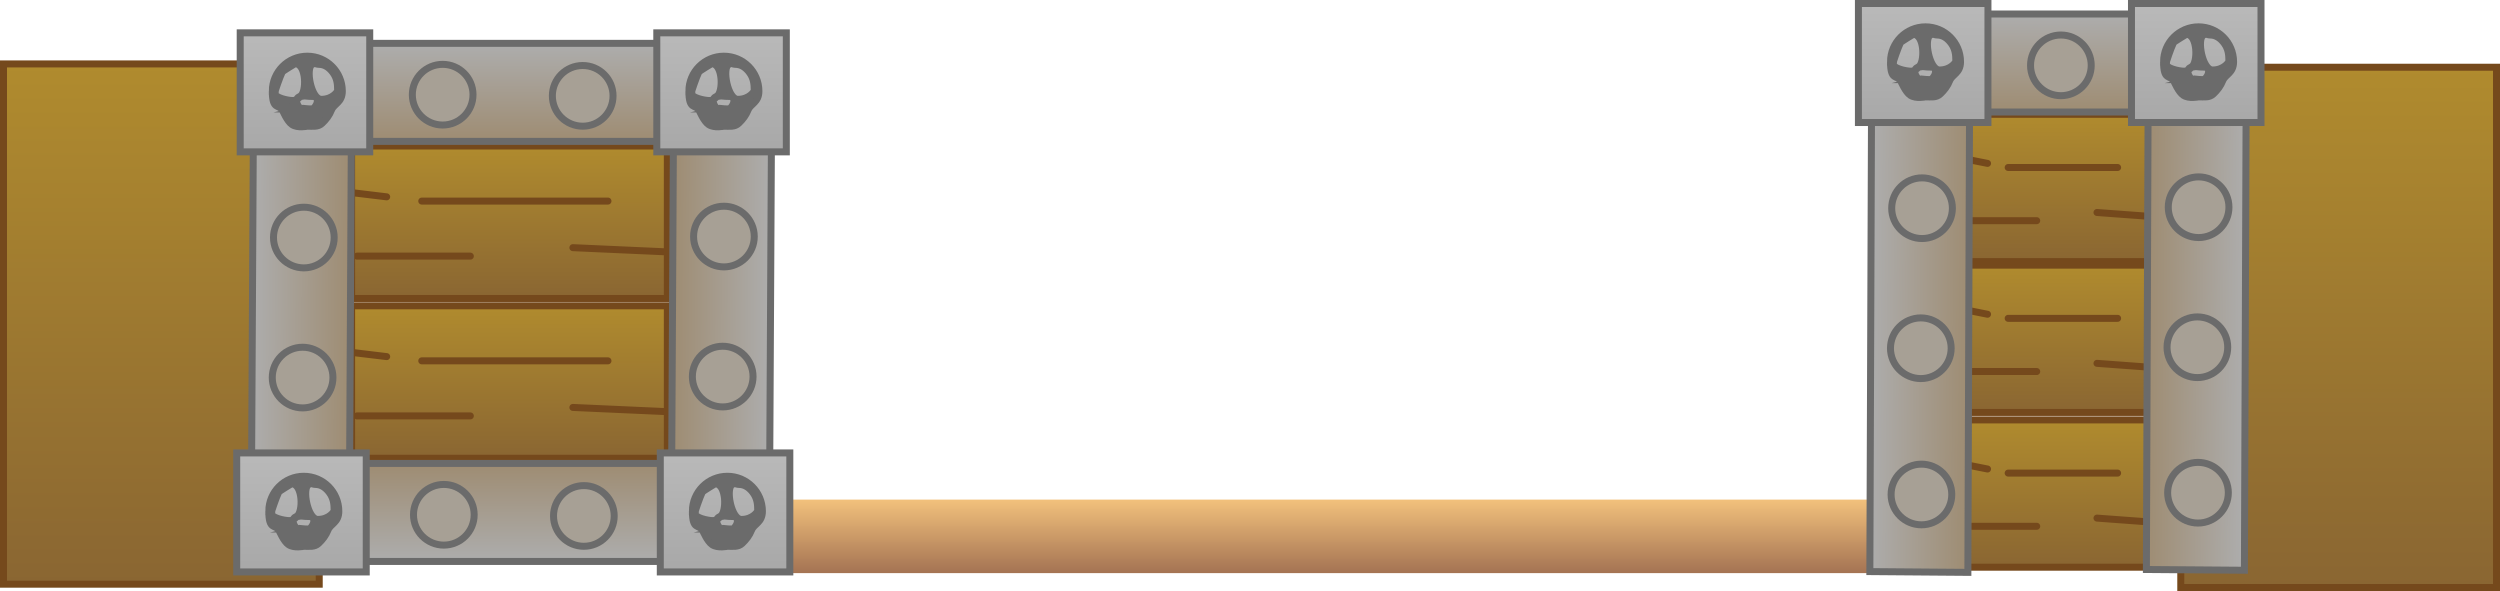 <svg version="1.1" xmlns="http://www.w3.org/2000/svg" xmlns:xlink="http://www.w3.org/1999/xlink" width="714.139" height="168.815" viewBox="0,0,714.139,168.815"><defs><linearGradient x1="635.838" y1="220.816" x2="635.838" y2="369.435" gradientUnits="userSpaceOnUse" id="color-1"><stop offset="0" stop-color="#b08b2e"/><stop offset="1" stop-color="#8a6632"/></linearGradient><linearGradient x1="13.887" y1="219.878" x2="13.887" y2="368.497" gradientUnits="userSpaceOnUse" id="color-2"><stop offset="0" stop-color="#b08b2e"/><stop offset="1" stop-color="#8a6632"/></linearGradient><linearGradient x1="350.226" y1="344.332" x2="350.226" y2="365.332" gradientUnits="userSpaceOnUse" id="color-3"><stop offset="0" stop-color="#f2c17c"/><stop offset="1" stop-color="#a47353"/></linearGradient><linearGradient x1="556.161" y1="234.269" x2="556.161" y2="276.344" gradientUnits="userSpaceOnUse" id="color-4"><stop offset="0" stop-color="#b08b2e"/><stop offset="1" stop-color="#8a6632"/></linearGradient><linearGradient x1="540.075" y1="264.657" x2="540.075" y2="264.657" gradientUnits="userSpaceOnUse" id="color-5"><stop offset="0" stop-color="#b08b2e"/><stop offset="1" stop-color="#8a6632"/></linearGradient><linearGradient x1="557.068" y1="249.463" x2="557.068" y2="249.463" gradientUnits="userSpaceOnUse" id="color-6"><stop offset="0" stop-color="#b08b2e"/><stop offset="1" stop-color="#8a6632"/></linearGradient><linearGradient x1="574.74" y1="262.319" x2="574.74" y2="263.488" gradientUnits="userSpaceOnUse" id="color-7"><stop offset="0" stop-color="#b08b2e"/><stop offset="1" stop-color="#8a6632"/></linearGradient><linearGradient x1="532.599" y1="247.125" x2="532.599" y2="248.294" gradientUnits="userSpaceOnUse" id="color-8"><stop offset="0" stop-color="#b08b2e"/><stop offset="1" stop-color="#8a6632"/></linearGradient><linearGradient x1="556.161" y1="321.568" x2="556.161" y2="363.643" gradientUnits="userSpaceOnUse" id="color-9"><stop offset="0" stop-color="#b08b2e"/><stop offset="1" stop-color="#8a6632"/></linearGradient><linearGradient x1="540.075" y1="351.955" x2="540.075" y2="351.955" gradientUnits="userSpaceOnUse" id="color-10"><stop offset="0" stop-color="#b08b2e"/><stop offset="1" stop-color="#8a6632"/></linearGradient><linearGradient x1="557.068" y1="336.762" x2="557.068" y2="336.762" gradientUnits="userSpaceOnUse" id="color-11"><stop offset="0" stop-color="#b08b2e"/><stop offset="1" stop-color="#8a6632"/></linearGradient><linearGradient x1="574.74" y1="349.618" x2="574.74" y2="350.787" gradientUnits="userSpaceOnUse" id="color-12"><stop offset="0" stop-color="#b08b2e"/><stop offset="1" stop-color="#8a6632"/></linearGradient><linearGradient x1="532.599" y1="334.424" x2="532.599" y2="335.593" gradientUnits="userSpaceOnUse" id="color-13"><stop offset="0" stop-color="#b08b2e"/><stop offset="1" stop-color="#8a6632"/></linearGradient><linearGradient x1="556.161" y1="277.361" x2="556.161" y2="319.435" gradientUnits="userSpaceOnUse" id="color-14"><stop offset="0" stop-color="#b08b2e"/><stop offset="1" stop-color="#8a6632"/></linearGradient><linearGradient x1="540.075" y1="307.748" x2="540.075" y2="307.748" gradientUnits="userSpaceOnUse" id="color-15"><stop offset="0" stop-color="#b08b2e"/><stop offset="1" stop-color="#8a6632"/></linearGradient><linearGradient x1="557.068" y1="292.554" x2="557.068" y2="292.554" gradientUnits="userSpaceOnUse" id="color-16"><stop offset="0" stop-color="#b08b2e"/><stop offset="1" stop-color="#8a6632"/></linearGradient><linearGradient x1="574.74" y1="305.41" x2="574.74" y2="306.579" gradientUnits="userSpaceOnUse" id="color-17"><stop offset="0" stop-color="#b08b2e"/><stop offset="1" stop-color="#8a6632"/></linearGradient><linearGradient x1="532.599" y1="290.217" x2="532.599" y2="291.386" gradientUnits="userSpaceOnUse" id="color-18"><stop offset="0" stop-color="#b08b2e"/><stop offset="1" stop-color="#8a6632"/></linearGradient><linearGradient x1="502.165" y1="299.31" x2="530.165" y2="299.534" gradientUnits="userSpaceOnUse" id="color-19"><stop offset="0" stop-color="#adadad"/><stop offset="1" stop-color="#9e8c72"/></linearGradient><linearGradient x1="609.158" y1="300.426" x2="581.158" y2="300.208" gradientUnits="userSpaceOnUse" id="color-20"><stop offset="0" stop-color="#adadad"/><stop offset="1" stop-color="#9e8c72"/></linearGradient><linearGradient x1="557.661" y1="205.619" x2="557.661" y2="233.619" gradientUnits="userSpaceOnUse" id="color-21"><stop offset="0" stop-color="#adadad"/><stop offset="1" stop-color="#9e8c72"/></linearGradient><linearGradient x1="595.161" y1="202.619" x2="595.161" y2="236.619" gradientUnits="userSpaceOnUse" id="color-22"><stop offset="0" stop-color="#b9b9b9"/><stop offset="1" stop-color="#a8a8a8"/></linearGradient><linearGradient x1="517.161" y1="202.619" x2="517.161" y2="236.619" gradientUnits="userSpaceOnUse" id="color-23"><stop offset="0" stop-color="#b9b9b9"/><stop offset="1" stop-color="#a8a8a8"/></linearGradient><linearGradient x1="113.324" y1="243.33" x2="113.324" y2="286.883" gradientUnits="userSpaceOnUse" id="color-24"><stop offset="0" stop-color="#b08b2e"/><stop offset="1" stop-color="#8a6632"/></linearGradient><linearGradient x1="85.959" y1="274.785" x2="85.959" y2="274.785" gradientUnits="userSpaceOnUse" id="color-25"><stop offset="0" stop-color="#b08b2e"/><stop offset="1" stop-color="#8a6632"/></linearGradient><linearGradient x1="114.866" y1="259.058" x2="114.866" y2="259.058" gradientUnits="userSpaceOnUse" id="color-26"><stop offset="0" stop-color="#b08b2e"/><stop offset="1" stop-color="#8a6632"/></linearGradient><linearGradient x1="144.928" y1="272.366" x2="144.928" y2="273.575" gradientUnits="userSpaceOnUse" id="color-27"><stop offset="0" stop-color="#b08b2e"/><stop offset="1" stop-color="#8a6632"/></linearGradient><linearGradient x1="73.241" y1="256.638" x2="73.241" y2="257.848" gradientUnits="userSpaceOnUse" id="color-28"><stop offset="0" stop-color="#b08b2e"/><stop offset="1" stop-color="#8a6632"/></linearGradient><linearGradient x1="113.324" y1="288.971" x2="113.324" y2="332.524" gradientUnits="userSpaceOnUse" id="color-29"><stop offset="0" stop-color="#b08b2e"/><stop offset="1" stop-color="#8a6632"/></linearGradient><linearGradient x1="85.959" y1="320.426" x2="85.959" y2="320.426" gradientUnits="userSpaceOnUse" id="color-30"><stop offset="0" stop-color="#b08b2e"/><stop offset="1" stop-color="#8a6632"/></linearGradient><linearGradient x1="114.866" y1="304.698" x2="114.866" y2="304.698" gradientUnits="userSpaceOnUse" id="color-31"><stop offset="0" stop-color="#b08b2e"/><stop offset="1" stop-color="#8a6632"/></linearGradient><linearGradient x1="144.928" y1="318.006" x2="144.928" y2="319.216" gradientUnits="userSpaceOnUse" id="color-32"><stop offset="0" stop-color="#b08b2e"/><stop offset="1" stop-color="#8a6632"/></linearGradient><linearGradient x1="73.241" y1="302.279" x2="73.241" y2="303.488" gradientUnits="userSpaceOnUse" id="color-33"><stop offset="0" stop-color="#b08b2e"/><stop offset="1" stop-color="#8a6632"/></linearGradient><linearGradient x1="114.41" y1="214" x2="114.41" y2="242" gradientUnits="userSpaceOnUse" id="color-34"><stop offset="0" stop-color="#adadad"/><stop offset="1" stop-color="#9e8c72"/></linearGradient><linearGradient x1="113.41" y1="362" x2="113.41" y2="334" gradientUnits="userSpaceOnUse" id="color-35"><stop offset="0" stop-color="#adadad"/><stop offset="1" stop-color="#9e8c72"/></linearGradient><linearGradient x1="39.914" y1="287.083" x2="67.913" y2="287.237" gradientUnits="userSpaceOnUse" id="color-36"><stop offset="0" stop-color="#adadad"/><stop offset="1" stop-color="#9e8c72"/></linearGradient><linearGradient x1="187.906" y1="288.918" x2="159.907" y2="288.764" gradientUnits="userSpaceOnUse" id="color-37"><stop offset="0" stop-color="#adadad"/><stop offset="1" stop-color="#9e8c72"/></linearGradient><linearGradient x1="54.91" y1="211" x2="54.91" y2="245" gradientUnits="userSpaceOnUse" id="color-38"><stop offset="0" stop-color="#b9b9b9"/><stop offset="1" stop-color="#a8a8a8"/></linearGradient><linearGradient x1="173.91" y1="211" x2="173.91" y2="245" gradientUnits="userSpaceOnUse" id="color-39"><stop offset="0" stop-color="#b9b9b9"/><stop offset="1" stop-color="#a8a8a8"/></linearGradient><linearGradient x1="174.91" y1="331" x2="174.91" y2="365" gradientUnits="userSpaceOnUse" id="color-40"><stop offset="0" stop-color="#b9b9b9"/><stop offset="1" stop-color="#a8a8a8"/></linearGradient><linearGradient x1="53.91" y1="331" x2="53.91" y2="365" gradientUnits="userSpaceOnUse" id="color-41"><stop offset="0" stop-color="#b9b9b9"/><stop offset="1" stop-color="#a8a8a8"/></linearGradient></defs><g transform="translate(32.207,-201.619)"><g data-paper-data="{&quot;isPaintingLayer&quot;:true}" fill-rule="nonzero" stroke-width="2" stroke-linejoin="miter" stroke-miterlimit="10" stroke-dasharray="" stroke-dashoffset="0" style="mix-blend-mode: normal"><path d="M590.744,369.435v-148.618h90.188v148.618z" fill="url(#color-1)" stroke="#75491c" stroke-linecap="butt"/><path d="M-31.207,368.497v-148.618h90.188v148.618z" fill="url(#color-2)" stroke="#75491c" stroke-linecap="butt"/><path d="M184.029,365.332v-21h332.394v21z" fill="url(#color-3)" stroke="none" stroke-linecap="butt"/><g><g data-paper-data="{&quot;origPos&quot;:null,&quot;index&quot;:null}" stroke="#75491c"><path d="M529.653,276.344v-42.074h53.016v42.074z" data-paper-data="{&quot;origPos&quot;:null}" fill="url(#color-4)" stroke-linecap="butt"/><path d="M549.591,264.657h-19.031" data-paper-data="{&quot;origPos&quot;:null}" fill="url(#color-5)" stroke-linecap="round"/><path d="M541.435,249.463h31.266" data-paper-data="{&quot;origPos&quot;:null}" fill="url(#color-6)" stroke-linecap="round"/><path d="M582.669,263.488l-15.859,-1.169" data-paper-data="{&quot;origPos&quot;:null}" fill="url(#color-7)" stroke-linecap="round"/><path d="M529.653,247.125l5.891,1.169" data-paper-data="{&quot;origPos&quot;:null}" fill="url(#color-8)" stroke-linecap="round"/></g><g data-paper-data="{&quot;origPos&quot;:null,&quot;index&quot;:null}" stroke="#75491c"><path d="M529.653,363.643v-42.074h53.016v42.074z" data-paper-data="{&quot;origPos&quot;:null}" fill="url(#color-9)" stroke-linecap="butt"/><path d="M549.591,351.955h-19.031" data-paper-data="{&quot;origPos&quot;:null}" fill="url(#color-10)" stroke-linecap="round"/><path d="M572.701,336.762h-31.266" data-paper-data="{&quot;origPos&quot;:null}" fill="url(#color-11)" stroke-linecap="round"/><path d="M566.81,349.618l15.859,1.169" data-paper-data="{&quot;origPos&quot;:null}" fill="url(#color-12)" stroke-linecap="round"/><path d="M529.653,334.424l5.891,1.169" data-paper-data="{&quot;origPos&quot;:null}" fill="url(#color-13)" stroke-linecap="round"/></g><g data-paper-data="{&quot;origPos&quot;:null,&quot;index&quot;:null}" stroke="#75491c"><path d="M529.653,319.435v-42.074h53.016v42.074z" data-paper-data="{&quot;origPos&quot;:null}" fill="url(#color-14)" stroke-linecap="butt"/><path d="M530.56,307.748h19.031" data-paper-data="{&quot;origPos&quot;:null}" fill="url(#color-15)" stroke-linecap="round"/><path d="M541.435,292.554h31.266" data-paper-data="{&quot;origPos&quot;:null}" fill="url(#color-16)" stroke-linecap="round"/><path d="M566.81,305.41l15.859,1.169" data-paper-data="{&quot;origPos&quot;:null}" fill="url(#color-17)" stroke-linecap="round"/><path d="M529.653,290.217l5.891,1.169" data-paper-data="{&quot;origPos&quot;:null}" fill="url(#color-18)" stroke-linecap="round"/></g><g data-paper-data="{&quot;origPos&quot;:null}" stroke="#6b6b6b" stroke-linecap="butt"><g data-paper-data="{&quot;origPos&quot;:null}"><path d="M529.928,365.121l-28,-0.224l0.472,-131.174l28,0.224z" data-paper-data="{&quot;origPos&quot;:null}" fill="url(#color-19)"/><path d="M581.394,236.118l28,0.219l-0.472,128.179l-28,-0.219z" data-paper-data="{&quot;origPos&quot;:null,&quot;index&quot;:null}" fill="url(#color-20)"/><path d="M516.674,351.538c-4.786,0.007 -8.672,-3.868 -8.679,-8.654c-0.007,-4.786 3.868,-8.672 8.654,-8.679c4.786,-0.007 8.672,3.868 8.679,8.654c0.007,4.786 -3.868,8.672 -8.654,8.679z" data-paper-data="{&quot;origPos&quot;:null,&quot;origRot&quot;:0}" fill="#a7a095"/><path d="M595.673,351.034c-4.786,0.007 -8.672,-3.868 -8.679,-8.654c-0.007,-4.786 3.868,-8.672 8.654,-8.679c4.786,-0.007 8.672,3.868 8.679,8.654c0.007,4.786 -3.868,8.672 -8.654,8.679z" data-paper-data="{&quot;origPos&quot;:null,&quot;origRot&quot;:0}" fill="#a7a095"/><path d="M595.84,252.145c4.786,0.002 8.665,3.884 8.663,8.67c-0.002,4.786 -3.884,8.665 -8.67,8.663c-4.786,-0.002 -8.665,-3.884 -8.663,-8.67c0.002,-4.786 3.884,-8.665 8.67,-8.663z" data-paper-data="{&quot;origPos&quot;:null}" fill="#a7a095"/><path d="M595.49,292.145c4.786,0.002 8.665,3.884 8.663,8.67c-0.002,4.786 -3.884,8.665 -8.67,8.663c-4.786,-0.002 -8.665,-3.884 -8.663,-8.67c0.002,-4.786 3.884,-8.665 8.67,-8.663z" data-paper-data="{&quot;origPos&quot;:null}" fill="#a7a095"/><path d="M516.84,252.428c4.786,0.002 8.665,3.884 8.663,8.67c-0.002,4.786 -3.884,8.665 -8.67,8.663c-4.786,-0.002 -8.665,-3.884 -8.663,-8.67c0.002,-4.786 3.884,-8.665 8.67,-8.663z" data-paper-data="{&quot;origPos&quot;:null}" fill="#a7a095"/><path d="M516.49,292.428c4.786,0.002 8.665,3.884 8.663,8.67c-0.002,4.786 -3.884,8.665 -8.67,8.663c-4.786,-0.002 -8.665,-3.884 -8.663,-8.67c0.002,-4.786 3.884,-8.665 8.67,-8.663z" data-paper-data="{&quot;origPos&quot;:null}" fill="#a7a095"/><path d="M532.661,233.619v-28h50v28z" data-paper-data="{&quot;origPos&quot;:null}" fill="url(#color-21)"/><path d="M547.828,220.286c0,-4.786 3.88,-8.667 8.667,-8.667c4.786,0 8.667,3.88 8.667,8.667c0,4.786 -3.88,8.667 -8.667,8.667c-4.786,0 -8.667,-3.88 -8.667,-8.667z" data-paper-data="{&quot;origPos&quot;:null}" fill="#a7a095"/></g><g data-paper-data="{&quot;origPos&quot;:null}"><path d="M576.661,236.619v-34h37v34z" data-paper-data="{&quot;origPos&quot;:null}" fill="url(#color-22)"/><path d="M585.828,219.286c0,-5.523 4.477,-10 10,-10c5.523,0 10,4.477 10,10c0,3.247 -2.366,3.538 -3.098,5.392c-0.591,1.496 -1.521,2.699 -2.688,3.806c-1.136,1.077 -2.648,0.802 -4.214,0.802c0,0 -2.754,0.618 -4.361,-0.459c-1.389,-0.931 -2.604,-3.875 -2.743,-4.11c-1.066,-1.795 -2.896,0.091 -2.896,-5.432zM586.495,219.786c0,1.381 3.786,2.167 5.167,2.167c0.918,0 1.72,-0.494 2.155,-1.231c1.863,-1.065 1.806,-9.294 -1.488,-9.294c0,0 -3.529,2.113 -3.656,2.371c-0.775,1.57 -2.177,5.805 -2.177,5.988zM604.495,219.119c0,-1.977 -0.184,-3.511 -1.337,-5.117c-0.965,-1.343 -2.343,-2.383 -3.996,-2.383c-0.918,0 -1.553,-0.672 -1.988,0.064c-1.88,1.074 -0.26,9.936 2.655,9.936c3.248,0 4.667,-2.276 4.667,-2.5zM593.943,224.369l0.678,-0.176c0.952,0.119 1.864,0.176 2.822,0.176c0,0 1.25,-1.077 1.25,-2.327c0,-1.25 -1.173,-1.25 -1.173,-1.25c-0.86,0 -1.66,-0.051 -2.512,-0.157l-0.988,0.157c0,0 -1.25,0 -1.25,1.25c0,1.25 1.173,2.327 1.173,2.327z" data-paper-data="{&quot;origPos&quot;:null}" fill="#6b6b6b"/></g><g data-paper-data="{&quot;origPos&quot;:null}"><path d="M498.661,236.619v-34h37v34z" data-paper-data="{&quot;origPos&quot;:null}" fill="url(#color-23)"/><path d="M507.828,219.286c0,-5.523 4.477,-10 10,-10c5.523,0 10,4.477 10,10c0,3.247 -2.366,3.538 -3.098,5.392c-0.591,1.496 -1.521,2.699 -2.688,3.806c-1.136,1.077 -2.648,0.802 -4.214,0.802c0,0 -2.754,0.618 -4.361,-0.459c-1.389,-0.931 -2.604,-3.875 -2.743,-4.11c-1.066,-1.795 -2.896,0.091 -2.896,-5.432zM508.495,219.786c0,1.381 3.786,2.167 5.167,2.167c0.918,0 1.72,-0.494 2.155,-1.231c1.863,-1.065 1.806,-9.294 -1.488,-9.294c0,0 -3.529,2.113 -3.656,2.371c-0.775,1.57 -2.177,5.805 -2.177,5.988zM526.495,219.119c0,-1.977 -0.184,-3.511 -1.337,-5.117c-0.965,-1.343 -2.343,-2.383 -3.996,-2.383c-0.918,0 -1.553,-0.672 -1.988,0.064c-1.88,1.074 -0.26,9.936 2.655,9.936c3.248,0 4.667,-2.276 4.667,-2.5zM515.943,224.369l0.678,-0.176c0.952,0.119 1.864,0.176 2.822,0.176c0,0 1.25,-1.077 1.25,-2.327c0,-1.25 -1.173,-1.25 -1.173,-1.25c-0.86,0 -1.66,-0.051 -2.512,-0.157l-0.988,0.157c0,0 -1.25,0 -1.25,1.25c0,1.25 1.173,2.327 1.173,2.327z" data-paper-data="{&quot;origPos&quot;:null}" fill="#6b6b6b"/></g></g></g><g><g data-paper-data="{&quot;origPos&quot;:null,&quot;index&quot;:null}" stroke="#75491c"><path d="M68.23,286.883v-43.553h90.188v43.553z" data-paper-data="{&quot;origPos&quot;:null}" fill="url(#color-24)" stroke-linecap="butt"/><path d="M69.772,274.785h32.375" data-paper-data="{&quot;origPos&quot;:null}" fill="url(#color-25)" stroke-linecap="round"/><path d="M141.46,259.058h-53.188" data-paper-data="{&quot;origPos&quot;:null}" fill="url(#color-26)" stroke-linecap="round"/><path d="M158.418,273.575l-26.979,-1.21" data-paper-data="{&quot;origPos&quot;:null}" fill="url(#color-27)" stroke-linecap="round"/><path d="M68.23,256.638l10.021,1.21" data-paper-data="{&quot;origPos&quot;:null}" fill="url(#color-28)" stroke-linecap="round"/></g><g data-paper-data="{&quot;origPos&quot;:null,&quot;index&quot;:null}" stroke="#75491c"><path d="M68.23,332.524v-43.553h90.188v43.553z" data-paper-data="{&quot;origPos&quot;:null}" fill="url(#color-29)" stroke-linecap="butt"/><path d="M69.772,320.426h32.375" data-paper-data="{&quot;origPos&quot;:null}" fill="url(#color-30)" stroke-linecap="round"/><path d="M141.46,304.698h-53.188" data-paper-data="{&quot;origPos&quot;:null}" fill="url(#color-31)" stroke-linecap="round"/><path d="M131.439,318.006l26.979,1.21" data-paper-data="{&quot;origPos&quot;:null}" fill="url(#color-32)" stroke-linecap="round"/><path d="M78.251,303.488l-10.021,-1.21" data-paper-data="{&quot;origPos&quot;:null}" fill="url(#color-33)" stroke-linecap="round"/></g><g data-paper-data="{&quot;origPos&quot;:null}" stroke="#6b6b6b" stroke-linecap="butt"><g data-paper-data="{&quot;origPos&quot;:null}"><path d="M70.41,242v-28h88v28z" data-paper-data="{&quot;origPos&quot;:null}" fill="url(#color-34)"/><path d="M157.41,334v28h-88v-28z" data-paper-data="{&quot;origPos&quot;:null,&quot;index&quot;:null}" fill="url(#color-35)"/></g><g data-paper-data="{&quot;origPos&quot;:null,&quot;origRot&quot;:0}"><path d="M67.677,332.216l-28,-0.154l0.472,-89.959l28,0.154z" data-paper-data="{&quot;origPos&quot;:null}" fill="url(#color-36)"/><path d="M160.143,243.785l28,0.154l-0.472,89.959l-28,-0.154z" data-paper-data="{&quot;origPos&quot;:null,&quot;index&quot;:null}" fill="url(#color-37)"/></g></g><g data-paper-data="{&quot;origPos&quot;:null}" fill="#a7a095" stroke="#6b6b6b" stroke-linecap="butt"><g data-paper-data="{&quot;origPos&quot;:null}"><path d="M85.577,228.667c0,-4.786 3.88,-8.667 8.667,-8.667c4.786,0 8.667,3.88 8.667,8.667c0,4.786 -3.88,8.667 -8.667,8.667c-4.786,0 -8.667,-3.88 -8.667,-8.667z" data-paper-data="{&quot;origPos&quot;:null}"/><path d="M125.577,229c0,-4.786 3.88,-8.667 8.667,-8.667c4.786,0 8.667,3.88 8.667,8.667c0,4.786 -3.88,8.667 -8.667,8.667c-4.786,0 -8.667,-3.88 -8.667,-8.667z" data-paper-data="{&quot;origPos&quot;:null}"/><path d="M85.91,348.667c0,-4.786 3.88,-8.667 8.667,-8.667c4.786,0 8.667,3.88 8.667,8.667c0,4.786 -3.88,8.667 -8.667,8.667c-4.786,0 -8.667,-3.88 -8.667,-8.667z" data-paper-data="{&quot;origPos&quot;:null}"/><path d="M125.91,349c0,-4.786 3.88,-8.667 8.667,-8.667c4.786,0 8.667,3.88 8.667,8.667c0,4.786 -3.88,8.667 -8.667,8.667c-4.786,0 -8.667,-3.88 -8.667,-8.667z" data-paper-data="{&quot;origPos&quot;:null}"/></g><g data-paper-data="{&quot;origPos&quot;:null,&quot;origRot&quot;:0}"><path d="M174.589,260.526c4.786,0.002 8.665,3.884 8.663,8.67c-0.002,4.786 -3.884,8.665 -8.67,8.663c-4.786,-0.002 -8.665,-3.884 -8.663,-8.67c0.002,-4.786 3.884,-8.665 8.67,-8.663z" data-paper-data="{&quot;origPos&quot;:null}"/><path d="M174.239,300.525c4.786,0.002 8.665,3.884 8.663,8.67c-0.002,4.786 -3.884,8.665 -8.67,8.663c-4.786,-0.002 -8.665,-3.884 -8.663,-8.67c0.002,-4.786 3.884,-8.665 8.67,-8.663z" data-paper-data="{&quot;origPos&quot;:null}"/><path d="M54.589,260.809c4.786,0.002 8.665,3.884 8.663,8.67c-0.002,4.786 -3.884,8.665 -8.67,8.663c-4.786,-0.002 -8.665,-3.884 -8.663,-8.67c0.002,-4.786 3.884,-8.665 8.67,-8.663z" data-paper-data="{&quot;origPos&quot;:null}"/><path d="M54.238,300.808c4.786,0.002 8.665,3.884 8.663,8.67c-0.002,4.786 -3.884,8.665 -8.67,8.663c-4.786,-0.002 -8.665,-3.884 -8.663,-8.67c0.002,-4.786 3.884,-8.665 8.67,-8.663z" data-paper-data="{&quot;origPos&quot;:null}"/></g></g><g data-paper-data="{&quot;origPos&quot;:null}" stroke="#6b6b6b" stroke-linecap="butt"><path d="M36.41,245v-34h37v34z" data-paper-data="{&quot;origPos&quot;:null}" fill="url(#color-38)"/><path d="M45.577,227.667c0,-5.523 4.477,-10 10,-10c5.523,0 10,4.477 10,10c0,3.247 -2.366,3.538 -3.098,5.392c-0.591,1.496 -1.521,2.699 -2.688,3.806c-1.136,1.077 -2.648,0.802 -4.214,0.802c0,0 -2.754,0.618 -4.361,-0.459c-1.389,-0.931 -2.604,-3.875 -2.743,-4.11c-1.066,-1.795 -2.896,0.091 -2.896,-5.432zM46.243,228.167c0,1.381 3.786,2.167 5.167,2.167c0.918,0 1.72,-0.494 2.155,-1.231c1.863,-1.065 1.806,-9.294 -1.488,-9.294c0,0 -3.529,2.113 -3.656,2.371c-0.775,1.57 -2.177,5.805 -2.177,5.988zM64.243,227.5c0,-1.977 -0.184,-3.511 -1.337,-5.117c-0.965,-1.343 -2.343,-2.383 -3.996,-2.383c-0.918,0 -1.553,-0.672 -1.988,0.064c-1.88,1.074 -0.26,9.936 2.655,9.936c3.248,0 4.667,-2.276 4.667,-2.5zM53.692,232.75l0.678,-0.176c0.952,0.119 1.864,0.176 2.822,0.176c0,0 1.25,-1.077 1.25,-2.327c0,-1.25 -1.173,-1.25 -1.173,-1.25c-0.86,0 -1.66,-0.051 -2.512,-0.157l-0.988,0.157c0,0 -1.25,0 -1.25,1.25c0,1.25 1.173,2.327 1.173,2.327z" data-paper-data="{&quot;origPos&quot;:null}" fill="#6b6b6b"/></g><g data-paper-data="{&quot;origPos&quot;:null}" stroke="#6b6b6b" stroke-linecap="butt"><path d="M155.41,245v-34h37v34z" data-paper-data="{&quot;origPos&quot;:null}" fill="url(#color-39)"/><path d="M164.577,227.667c0,-5.523 4.477,-10 10,-10c5.523,0 10,4.477 10,10c0,3.247 -2.366,3.538 -3.098,5.392c-0.591,1.496 -1.521,2.699 -2.688,3.806c-1.136,1.077 -2.648,0.802 -4.214,0.802c0,0 -2.754,0.618 -4.361,-0.459c-1.389,-0.931 -2.604,-3.875 -2.743,-4.11c-1.066,-1.795 -2.896,0.091 -2.896,-5.432zM165.243,228.167c0,1.381 3.786,2.167 5.167,2.167c0.918,0 1.72,-0.494 2.155,-1.231c1.863,-1.065 1.806,-9.294 -1.488,-9.294c0,0 -3.529,2.113 -3.656,2.371c-0.775,1.57 -2.177,5.805 -2.177,5.988zM183.243,227.5c0,-1.977 -0.184,-3.511 -1.337,-5.117c-0.965,-1.343 -2.343,-2.383 -3.996,-2.383c-0.918,0 -1.553,-0.672 -1.988,0.064c-1.88,1.074 -0.26,9.936 2.655,9.936c3.248,0 4.667,-2.276 4.667,-2.5zM172.692,232.75l0.678,-0.176c0.952,0.119 1.864,0.176 2.822,0.176c0,0 1.25,-1.077 1.25,-2.327c0,-1.25 -1.173,-1.25 -1.173,-1.25c-0.86,0 -1.66,-0.051 -2.512,-0.157l-0.988,0.157c0,0 -1.25,0 -1.25,1.25c0,1.25 1.173,2.327 1.173,2.327z" data-paper-data="{&quot;origPos&quot;:null}" fill="#6b6b6b"/></g><g data-paper-data="{&quot;origPos&quot;:null}" stroke="#6b6b6b" stroke-linecap="butt"><path d="M156.41,365v-34h37v34z" data-paper-data="{&quot;origPos&quot;:null}" fill="url(#color-40)"/><path d="M165.577,347.667c0,-5.523 4.477,-10 10,-10c5.523,0 10,4.477 10,10c0,3.247 -2.366,3.538 -3.098,5.392c-0.591,1.496 -1.521,2.699 -2.688,3.806c-1.136,1.077 -2.648,0.802 -4.214,0.802c0,0 -2.754,0.618 -4.361,-0.459c-1.389,-0.931 -2.604,-3.875 -2.743,-4.11c-1.066,-1.795 -2.896,0.091 -2.896,-5.432zM166.243,348.167c0,1.381 3.786,2.167 5.167,2.167c0.918,0 1.72,-0.494 2.155,-1.231c1.863,-1.065 1.806,-9.294 -1.488,-9.294c0,0 -3.529,2.113 -3.656,2.371c-0.775,1.57 -2.177,5.805 -2.177,5.988zM184.243,347.5c0,-1.977 -0.184,-3.511 -1.337,-5.117c-0.965,-1.343 -2.343,-2.383 -3.996,-2.383c-0.918,0 -1.553,-0.672 -1.988,0.065c-1.88,1.074 -0.26,9.935 2.655,9.935c3.248,0 4.667,-2.276 4.667,-2.5zM173.692,352.75l0.678,-0.176c0.952,0.119 1.864,0.176 2.822,0.176c0,0 1.25,-1.077 1.25,-2.327c0,-1.25 -1.173,-1.25 -1.173,-1.25c-0.86,0 -1.66,-0.051 -2.512,-0.157l-0.988,0.157c0,0 -1.25,0 -1.25,1.25c0,1.25 1.173,2.327 1.173,2.327z" data-paper-data="{&quot;origPos&quot;:null}" fill="#6b6b6b"/></g><g data-paper-data="{&quot;origPos&quot;:null}" stroke="#6b6b6b" stroke-linecap="butt"><path d="M35.41,365v-34h37v34z" data-paper-data="{&quot;origPos&quot;:null}" fill="url(#color-41)"/><path d="M44.577,347.667c0,-5.523 4.477,-10 10,-10c5.523,0 10,4.477 10,10c0,3.247 -2.366,3.538 -3.098,5.392c-0.591,1.496 -1.521,2.699 -2.688,3.806c-1.136,1.077 -2.648,0.802 -4.214,0.802c0,0 -2.754,0.618 -4.361,-0.459c-1.389,-0.931 -2.604,-3.875 -2.743,-4.11c-1.066,-1.795 -2.896,0.091 -2.896,-5.432zM45.243,348.167c0,1.381 3.786,2.167 5.167,2.167c0.918,0 1.72,-0.494 2.155,-1.231c1.863,-1.065 1.806,-9.294 -1.488,-9.294c0,0 -3.529,2.113 -3.656,2.371c-0.775,1.57 -2.177,5.805 -2.177,5.988zM63.243,347.5c0,-1.977 -0.184,-3.511 -1.337,-5.117c-0.965,-1.343 -2.343,-2.383 -3.996,-2.383c-0.918,0 -1.553,-0.672 -1.988,0.065c-1.88,1.074 -0.26,9.935 2.655,9.935c3.248,0 4.667,-2.276 4.667,-2.5zM52.692,352.75l0.678,-0.176c0.952,0.119 1.864,0.176 2.822,0.176c0,0 1.25,-1.077 1.25,-2.327c0,-1.25 -1.173,-1.25 -1.173,-1.25c-0.86,0 -1.66,-0.051 -2.512,-0.157l-0.988,0.157c0,0 -1.25,0 -1.25,1.25c0,1.25 1.173,2.327 1.173,2.327z" data-paper-data="{&quot;origPos&quot;:null}" fill="#6b6b6b"/></g></g></g></g></svg>